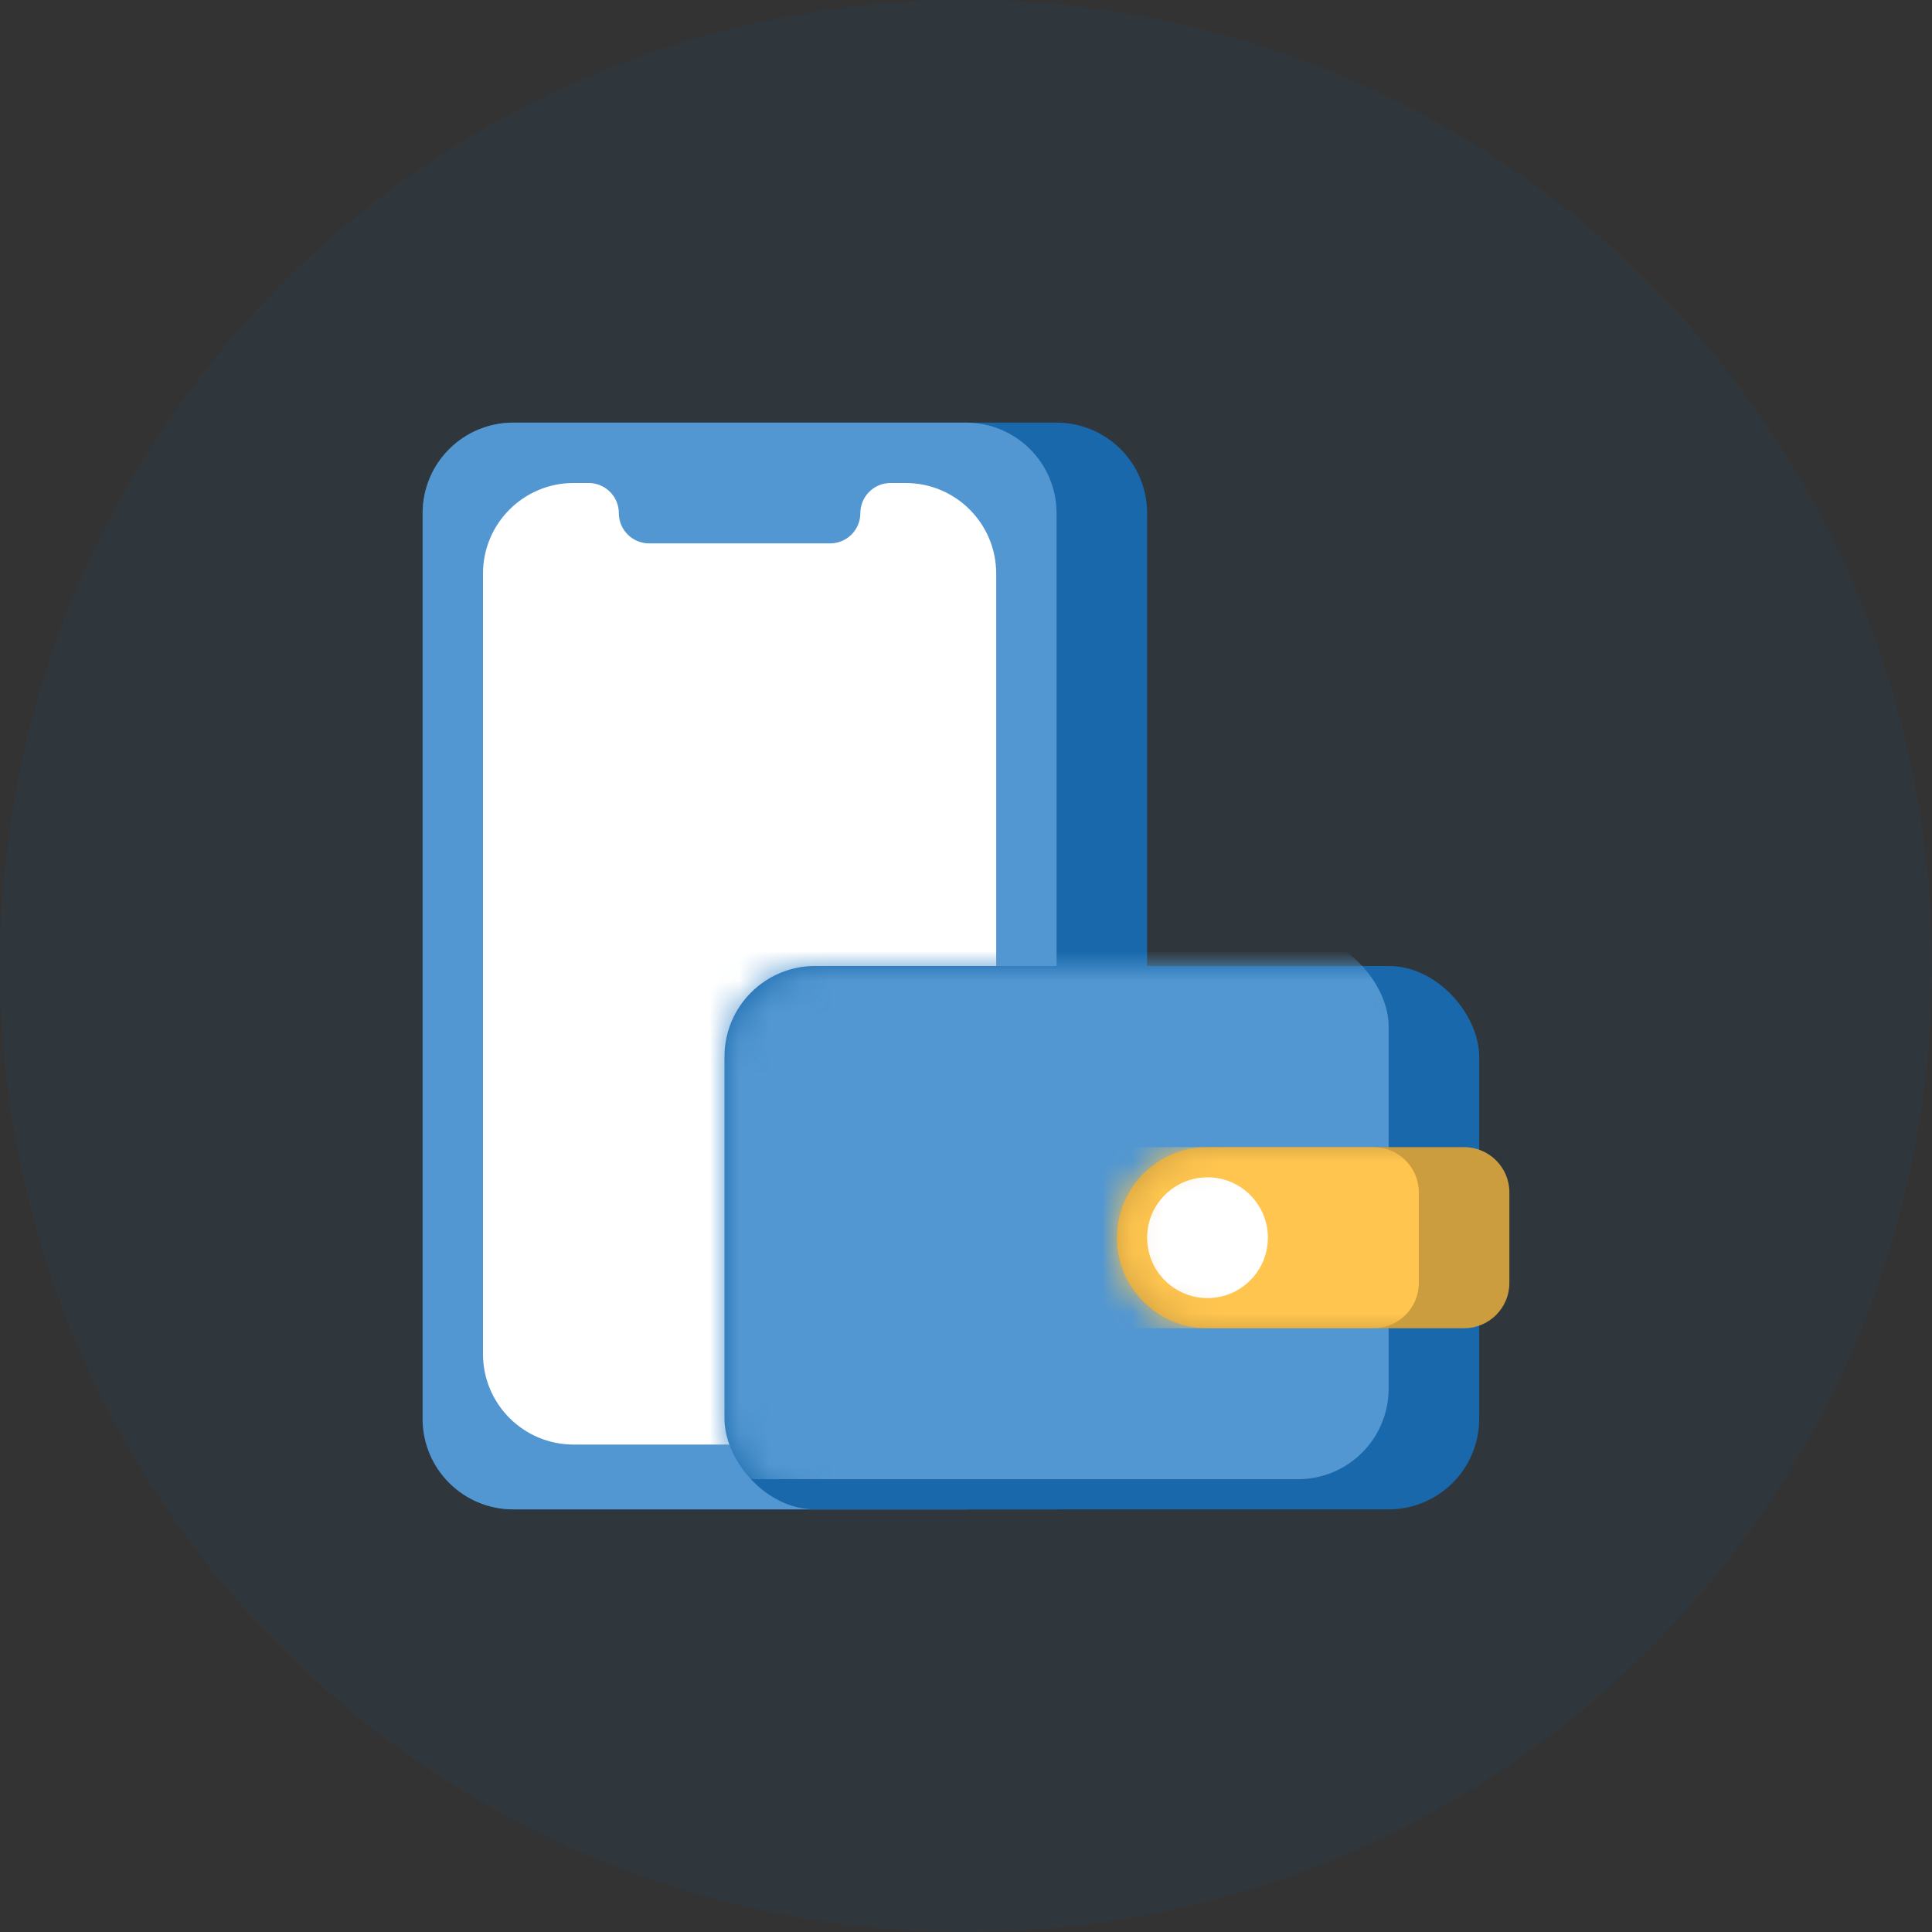 <svg width="64" height="64" viewBox="0 0 64 64" fill="none" xmlns="http://www.w3.org/2000/svg">
<rect x="0" y="0" width="64" height="64" fill="#333333" stroke="none"/>
<circle opacity="0.08" cx="32" cy="32" r="32" fill="#1868AB"/>
<path fill-rule="evenodd" clip-rule="evenodd" d="M14 17C14 15.343 15.343 14 17 14H35C36.657 14 38 15.343 38 17V47C38 48.657 36.657 50 35 50H17C15.343 50 14 48.657 14 47V17Z" fill="#1868AB"/>
<path fill-rule="evenodd" clip-rule="evenodd" d="M14 17C14 15.343 15.343 14 17 14H32C33.657 14 35 15.343 35 17V47C35 48.657 33.657 50 32 50H17C15.343 50 14 48.657 14 47V17Z" fill="#5297D1"/>
<path fill-rule="evenodd" clip-rule="evenodd" d="M16 19C16 17.343 17.343 16 19 16L19.5 16C20.052 16 20.5 16.448 20.5 17C20.5 17.552 20.948 18 21.5 18H27.5C28.052 18 28.5 17.552 28.5 17C28.5 16.448 28.948 16 29.5 16H30C31.657 16 33 17.343 33 19V44.853C33 46.51 31.657 47.853 30 47.853H19C17.343 47.853 16 46.51 16 44.853V19Z" fill="white"/>
<rect x="24" y="32" width="25" height="18" rx="3" fill="#1868AB"/>
<mask id="mask0_0_11559" style="mask-type:alpha" maskUnits="userSpaceOnUse" x="24" y="32" width="25" height="18">
<rect x="24" y="32" width="25" height="18" rx="3" fill="white"/>
</mask>
<g mask="url(#mask0_0_11559)">
<rect x="21" y="31" width="25" height="18" rx="3" fill="#5297D1"/>
</g>
<path fill-rule="evenodd" clip-rule="evenodd" d="M37 41C37 39.343 38.343 38 40 38H48.5C49.328 38 50 38.672 50 39.5V42.5C50 43.328 49.328 44 48.5 44H40C38.343 44 37 42.657 37 41Z" fill="#CC9D3F"/>
<mask id="mask1_0_11559" style="mask-type:alpha" maskUnits="userSpaceOnUse" x="37" y="38" width="13" height="6">
<path fill-rule="evenodd" clip-rule="evenodd" d="M37 41C37 39.343 38.343 38 40 38H48.5C49.328 38 50 38.672 50 39.5V42.5C50 43.328 49.328 44 48.5 44H40C38.343 44 37 42.657 37 41Z" fill="white"/>
</mask>
<g mask="url(#mask1_0_11559)">
<path fill-rule="evenodd" clip-rule="evenodd" d="M34 41C34 39.343 35.343 38 37 38H45.5C46.328 38 47 38.672 47 39.5V42.5C47 43.328 46.328 44 45.5 44H37C35.343 44 34 42.657 34 41Z" fill="#FFC54F"/>
<circle cx="40" cy="41" r="2" fill="white"/>
</g>
</svg>
